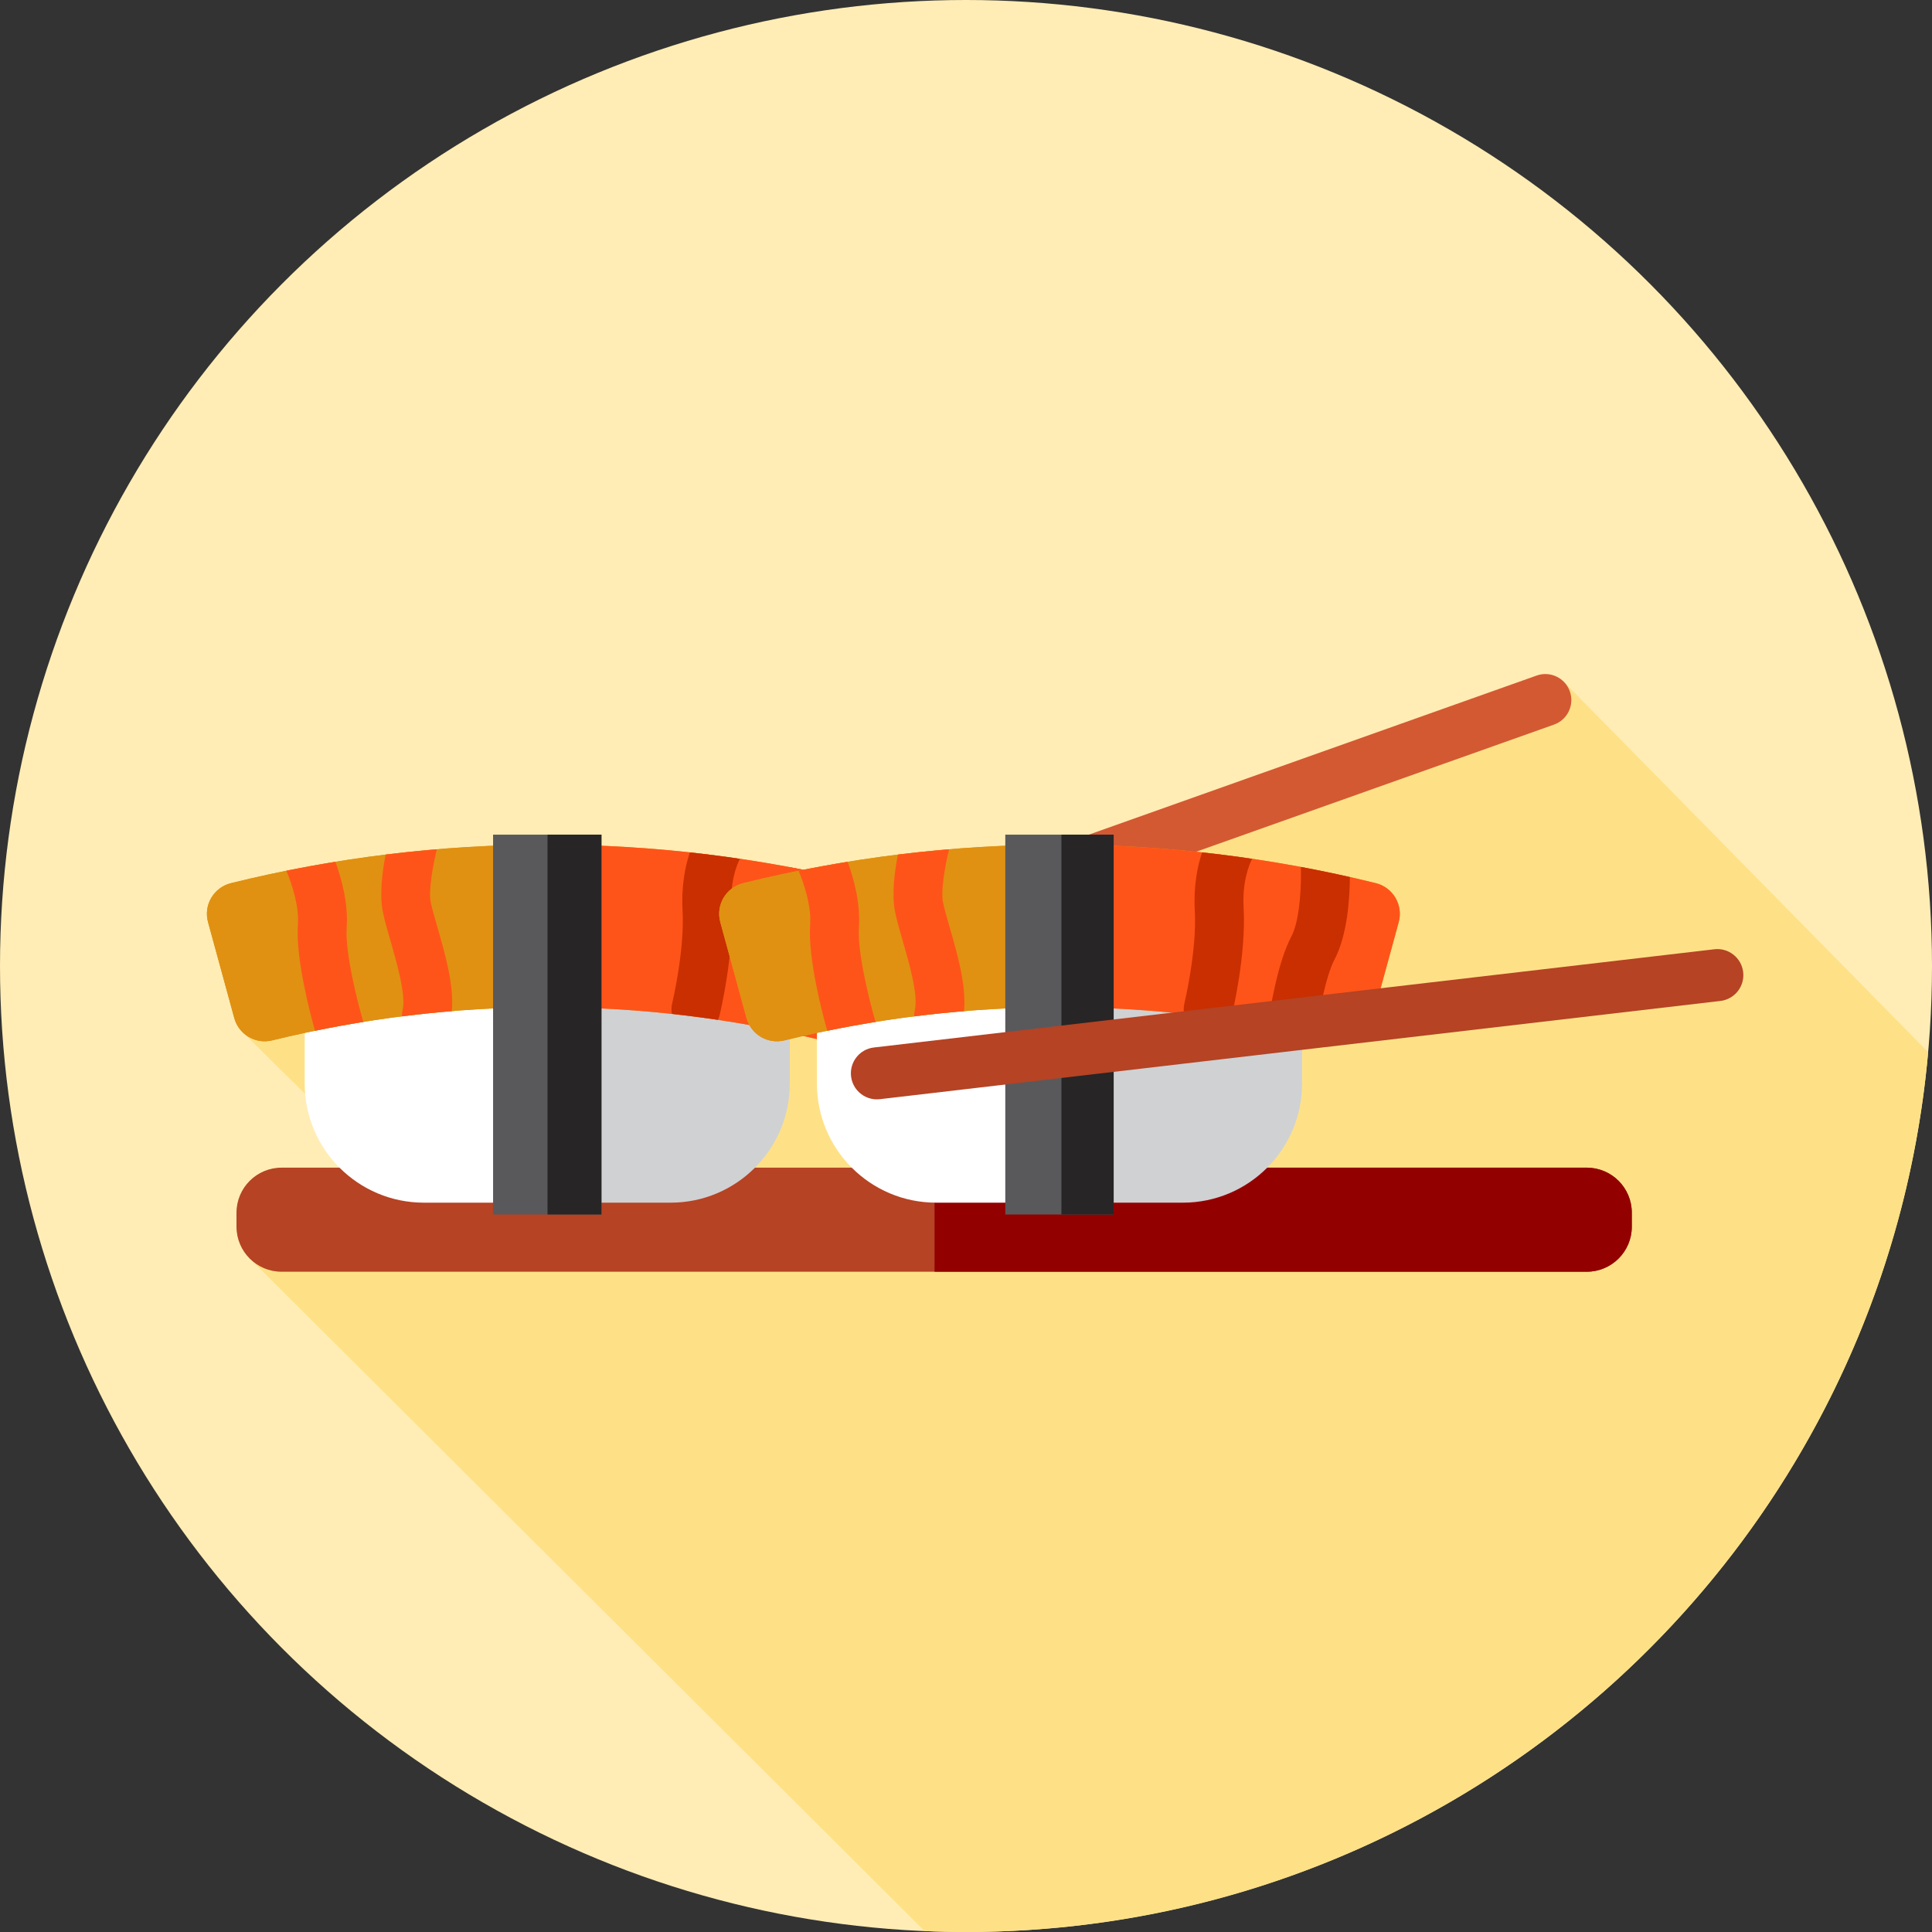 <?xml version="1.0" encoding="iso-8859-1"?>
<!-- Generator: Adobe Illustrator 19.0.0, SVG Export Plug-In . SVG Version: 6.00 Build 0)  -->
<svg version="1.1" id="Layer_1" xmlns="http://www.w3.org/2000/svg" xmlns:xlink="http://www.w3.org/1999/xlink" x="0px" y="0px"
	 viewBox="0 0 512 512" style="enable-background:new 0 0 512 512;" xml:space="preserve">
<rect x="0" y="0" width="512" height="512" fill="#333333" stroke="none"/>
<circle style="fill:#FFEDB5;" cx="256" cy="256" r="256"/>
<path style="fill:#FEE187;" d="M510.976,278.823l-96.592-98.189l-124.102,52.846L64.315,273.57l55.977,55.232l-54.043,4.792
	l178.767,178.154c3.643,0.153,7.302,0.25,10.983,0.25C389.691,512,499.428,409.514,510.976,278.823z"/>
<path style="fill:#D35933;" d="M265.595,243.559c-2.838,0-5.494-1.762-6.499-4.589c-1.274-3.587,0.602-7.53,4.191-8.806
	l143.932-51.136c3.584-1.277,7.53,0.6,8.806,4.191c1.274,3.587-0.602,7.53-4.191,8.806L267.902,243.16
	C267.142,243.431,266.362,243.559,265.595,243.559z"/>
<path style="fill:#B54324;" d="M74.614,337.024h345.891c6.596,0,11.943-5.348,11.943-11.943v-3.696
	c0-6.596-5.348-11.943-11.943-11.943H74.614c-6.596,0-11.943,5.348-11.943,11.943v3.696
	C62.671,331.676,68.018,337.024,74.614,337.024z"/>
<path style="fill:#930000;" d="M420.505,309.441H247.668v27.582h172.837c6.596,0,11.943-5.348,11.943-11.943v-3.696
	C432.449,314.789,427.101,309.441,420.505,309.441z"/>
<path style="fill:#FFFFFF;" d="M80.744,260.282v26.846c0,17.448,14.145,31.592,31.592,31.592h32.759v-58.439H80.744z"/>
<path style="fill:#D0D1D3;" d="M145.096,260.282v58.439h32.621c17.448,0,31.592-14.145,31.592-31.592v-26.846H145.096z"/>
<g>
	<path style="fill:#E09112;" d="M217.922,275.715c-47.887-11.743-97.904-11.743-145.791,0c-4.396,1.077-8.847-1.546-10.042-5.911
		c-2.319-8.476-4.637-16.953-6.956-25.429c-1.243-4.541,1.512-9.2,6.084-10.331c55.044-13.612,112.58-13.612,167.622,0
		c4.57,1.131,7.325,5.789,6.084,10.331c-2.319,8.476-4.637,16.953-6.956,25.429C226.771,274.168,222.318,276.792,217.922,275.715z"
		/>
	<path style="fill:#E09112;" d="M61.216,234.043c-4.57,1.131-7.325,5.789-6.084,10.331c2.319,8.476,4.637,16.953,6.956,25.429
		c1.195,4.365,5.646,6.989,10.042,5.911c23.966-5.877,48.464-8.813,72.964-8.806v-43.074
		C116.929,223.828,88.76,227.231,61.216,234.043z"/>
</g>
<g>
	<path style="fill:#FF5419;" d="M228.838,234.043c-27.5-6.801-55.622-10.202-83.744-10.207v43.074
		c24.454,0.005,48.907,2.941,72.828,8.806c4.396,1.077,8.847-1.546,10.042-5.911c2.319-8.476,4.637-16.953,6.956-25.429
		C236.165,239.831,233.41,235.174,228.838,234.043z"/>
	<path style="fill:#FF5419;" d="M78.951,244.951c-0.641,9.059,3.301,23.873,4.529,28.215c4.251-0.872,8.518-1.655,12.795-2.345
		c-0.021-0.084-0.036-0.171-0.062-0.255c-1.365-4.637-4.806-18.115-4.339-24.7c0.455-6.425-1.343-12.988-2.989-17.48
		c-4.343,0.707-8.675,1.495-12.995,2.367C77.329,234.193,79.293,240.125,78.951,244.951z"/>
	<path style="fill:#FF5419;" d="M102.195,226.476c-0.921,4.751-1.622,10.561-0.784,14.941c0.428,2.232,1.189,4.867,2.07,7.918
		c1.664,5.756,4.179,14.457,3.208,18.36c-0.138,0.555-0.191,1.108-0.184,1.655c4.401-0.559,8.813-1.021,13.229-1.386
		c0.629-6.873-1.803-15.291-3.806-22.225c-0.76-2.629-1.477-5.113-1.793-6.758c-0.562-2.934,0.464-9.087,1.639-13.908
		C111.242,225.452,106.715,225.916,102.195,226.476z"/>
</g>
<path style="fill:#C92F00;" d="M182.818,225.89c-1.246,3.725-2.298,8.923-1.931,15.474c0.591,10.504-2.732,24.457-2.765,24.595
	c-0.224,0.929-0.231,1.86-0.06,2.743c4.07,0.441,8.133,0.964,12.188,1.569c0.191-0.402,0.357-0.819,0.465-1.269
	c0.155-0.645,3.805-15.929,3.108-28.363c-0.383-6.787,1.339-11.214,2.251-13.043C191.666,226.942,187.245,226.373,182.818,225.89z"
	/>
<path style="fill:#FF5419;" d="M208.987,229.748c0.143,3.365-0.016,13.712-2.522,18.453c-3.555,6.725-5.539,18.613-6.263,23.723
	c4.253,0.779,8.492,1.65,12.717,2.612c0.812-6.063,2.724-15.974,4.999-20.278c3.47-6.563,4.029-16.575,4.062-21.828
	C217.664,231.453,213.332,230.557,208.987,229.748z"/>
<rect x="130.672" y="221.194" style="fill:#59595B;" width="28.715" height="100.659"/>
<rect x="145.101" y="221.194" style="fill:#272525;" width="14.289" height="100.659"/>
<path style="fill:#FFFFFF;" d="M216.493,260.282v26.846c0,17.448,14.145,31.592,31.592,31.592h33.197v-58.439H216.493z"/>
<path style="fill:#D0D1D3;" d="M281.285,260.282v58.439h32.184c17.448,0,31.592-14.145,31.592-31.592v-26.846H281.285z"/>
<path style="fill:#E09112;" d="M353.673,275.715c-47.887-11.743-97.904-11.743-145.791,0c-4.396,1.077-8.847-1.546-10.042-5.911
	c-2.319-8.476-4.637-16.953-6.956-25.429c-1.243-4.541,1.512-9.2,6.084-10.331c55.044-13.612,112.58-13.612,167.622,0
	c4.57,1.131,7.325,5.789,6.084,10.331c-2.319,8.476-4.637,16.953-6.956,25.429C362.52,274.168,358.067,276.792,353.673,275.715z"/>
<path style="fill:#FF5419;" d="M364.589,234.043c-27.357-6.765-55.329-10.161-83.304-10.2v43.074
	c24.307,0.04,48.611,2.969,72.389,8.801c4.396,1.077,8.847-1.546,10.042-5.911c2.319-8.476,4.637-16.953,6.956-25.429
	C371.914,239.831,369.159,235.174,364.589,234.043z"/>
<path style="fill:#E09112;" d="M196.965,234.043c-4.57,1.131-7.325,5.789-6.084,10.331c2.319,8.476,4.637,16.953,6.956,25.429
	c1.195,4.365,5.646,6.989,10.042,5.911c24.109-5.913,48.757-8.84,73.404-8.801v-43.074
	C252.971,223.801,224.652,227.195,196.965,234.043z"/>
<g>
	<path style="fill:#FF5419;" d="M214.7,244.951c-0.641,9.059,3.301,23.873,4.529,28.215c4.251-0.872,8.518-1.655,12.795-2.345
		c-0.021-0.084-0.036-0.171-0.062-0.255c-1.365-4.637-4.806-18.115-4.339-24.7c0.455-6.425-1.343-12.988-2.989-17.48
		c-4.343,0.707-8.675,1.495-12.995,2.367C213.078,234.193,215.042,240.125,214.7,244.951z"/>
	<path style="fill:#FF5419;" d="M237.944,226.476c-0.921,4.751-1.622,10.561-0.784,14.941c0.428,2.232,1.189,4.867,2.07,7.918
		c1.664,5.756,4.179,14.457,3.208,18.36c-0.138,0.555-0.191,1.108-0.184,1.655c4.401-0.559,8.813-1.021,13.229-1.386
		c0.629-6.873-1.803-15.291-3.806-22.225c-0.76-2.629-1.477-5.113-1.793-6.758c-0.562-2.934,0.464-9.087,1.639-13.908
		C246.991,225.452,242.464,225.916,237.944,226.476z"/>
</g>
<g>
	<path style="fill:#C92F00;" d="M318.569,225.89c-1.246,3.725-2.298,8.923-1.931,15.474c0.591,10.504-2.732,24.457-2.765,24.595
		c-0.224,0.929-0.231,1.86-0.06,2.743c4.07,0.441,8.133,0.964,12.188,1.569c0.191-0.402,0.357-0.819,0.465-1.269
		c0.155-0.645,3.805-15.929,3.108-28.363c-0.383-6.787,1.339-11.214,2.251-13.043C327.414,226.942,322.996,226.373,318.569,225.89z"
		/>
	<path style="fill:#C92F00;" d="M344.738,229.748c0.143,3.365-0.016,13.712-2.522,18.453c-3.555,6.725-5.539,18.613-6.263,23.723
		c4.253,0.779,8.492,1.65,12.717,2.612c0.812-6.063,2.724-15.974,4.999-20.278c3.47-6.563,4.029-16.575,4.062-21.828
		C353.413,231.453,349.081,230.557,344.738,229.748z"/>
</g>
<rect x="266.412" y="221.194" style="fill:#59595B;" width="28.715" height="100.659"/>
<rect x="281.29" y="221.194" style="fill:#272525;" width="13.843" height="100.659"/>
<path style="fill:#B54324;" d="M232.381,291.34c-3.451,0-6.43-2.584-6.84-6.096c-0.443-3.78,2.265-7.208,6.049-7.649l222.722-26.029
	c3.763-0.457,7.208,2.263,7.649,6.049c0.443,3.78-2.265,7.208-6.049,7.649l-222.722,26.029
	C232.917,291.325,232.648,291.34,232.381,291.34z"/>
<g>
</g>
<g>
</g>
<g>
</g>
<g>
</g>
<g>
</g>
<g>
</g>
<g>
</g>
<g>
</g>
<g>
</g>
<g>
</g>
<g>
</g>
<g>
</g>
<g>
</g>
<g>
</g>
<g>
</g>
</svg>
